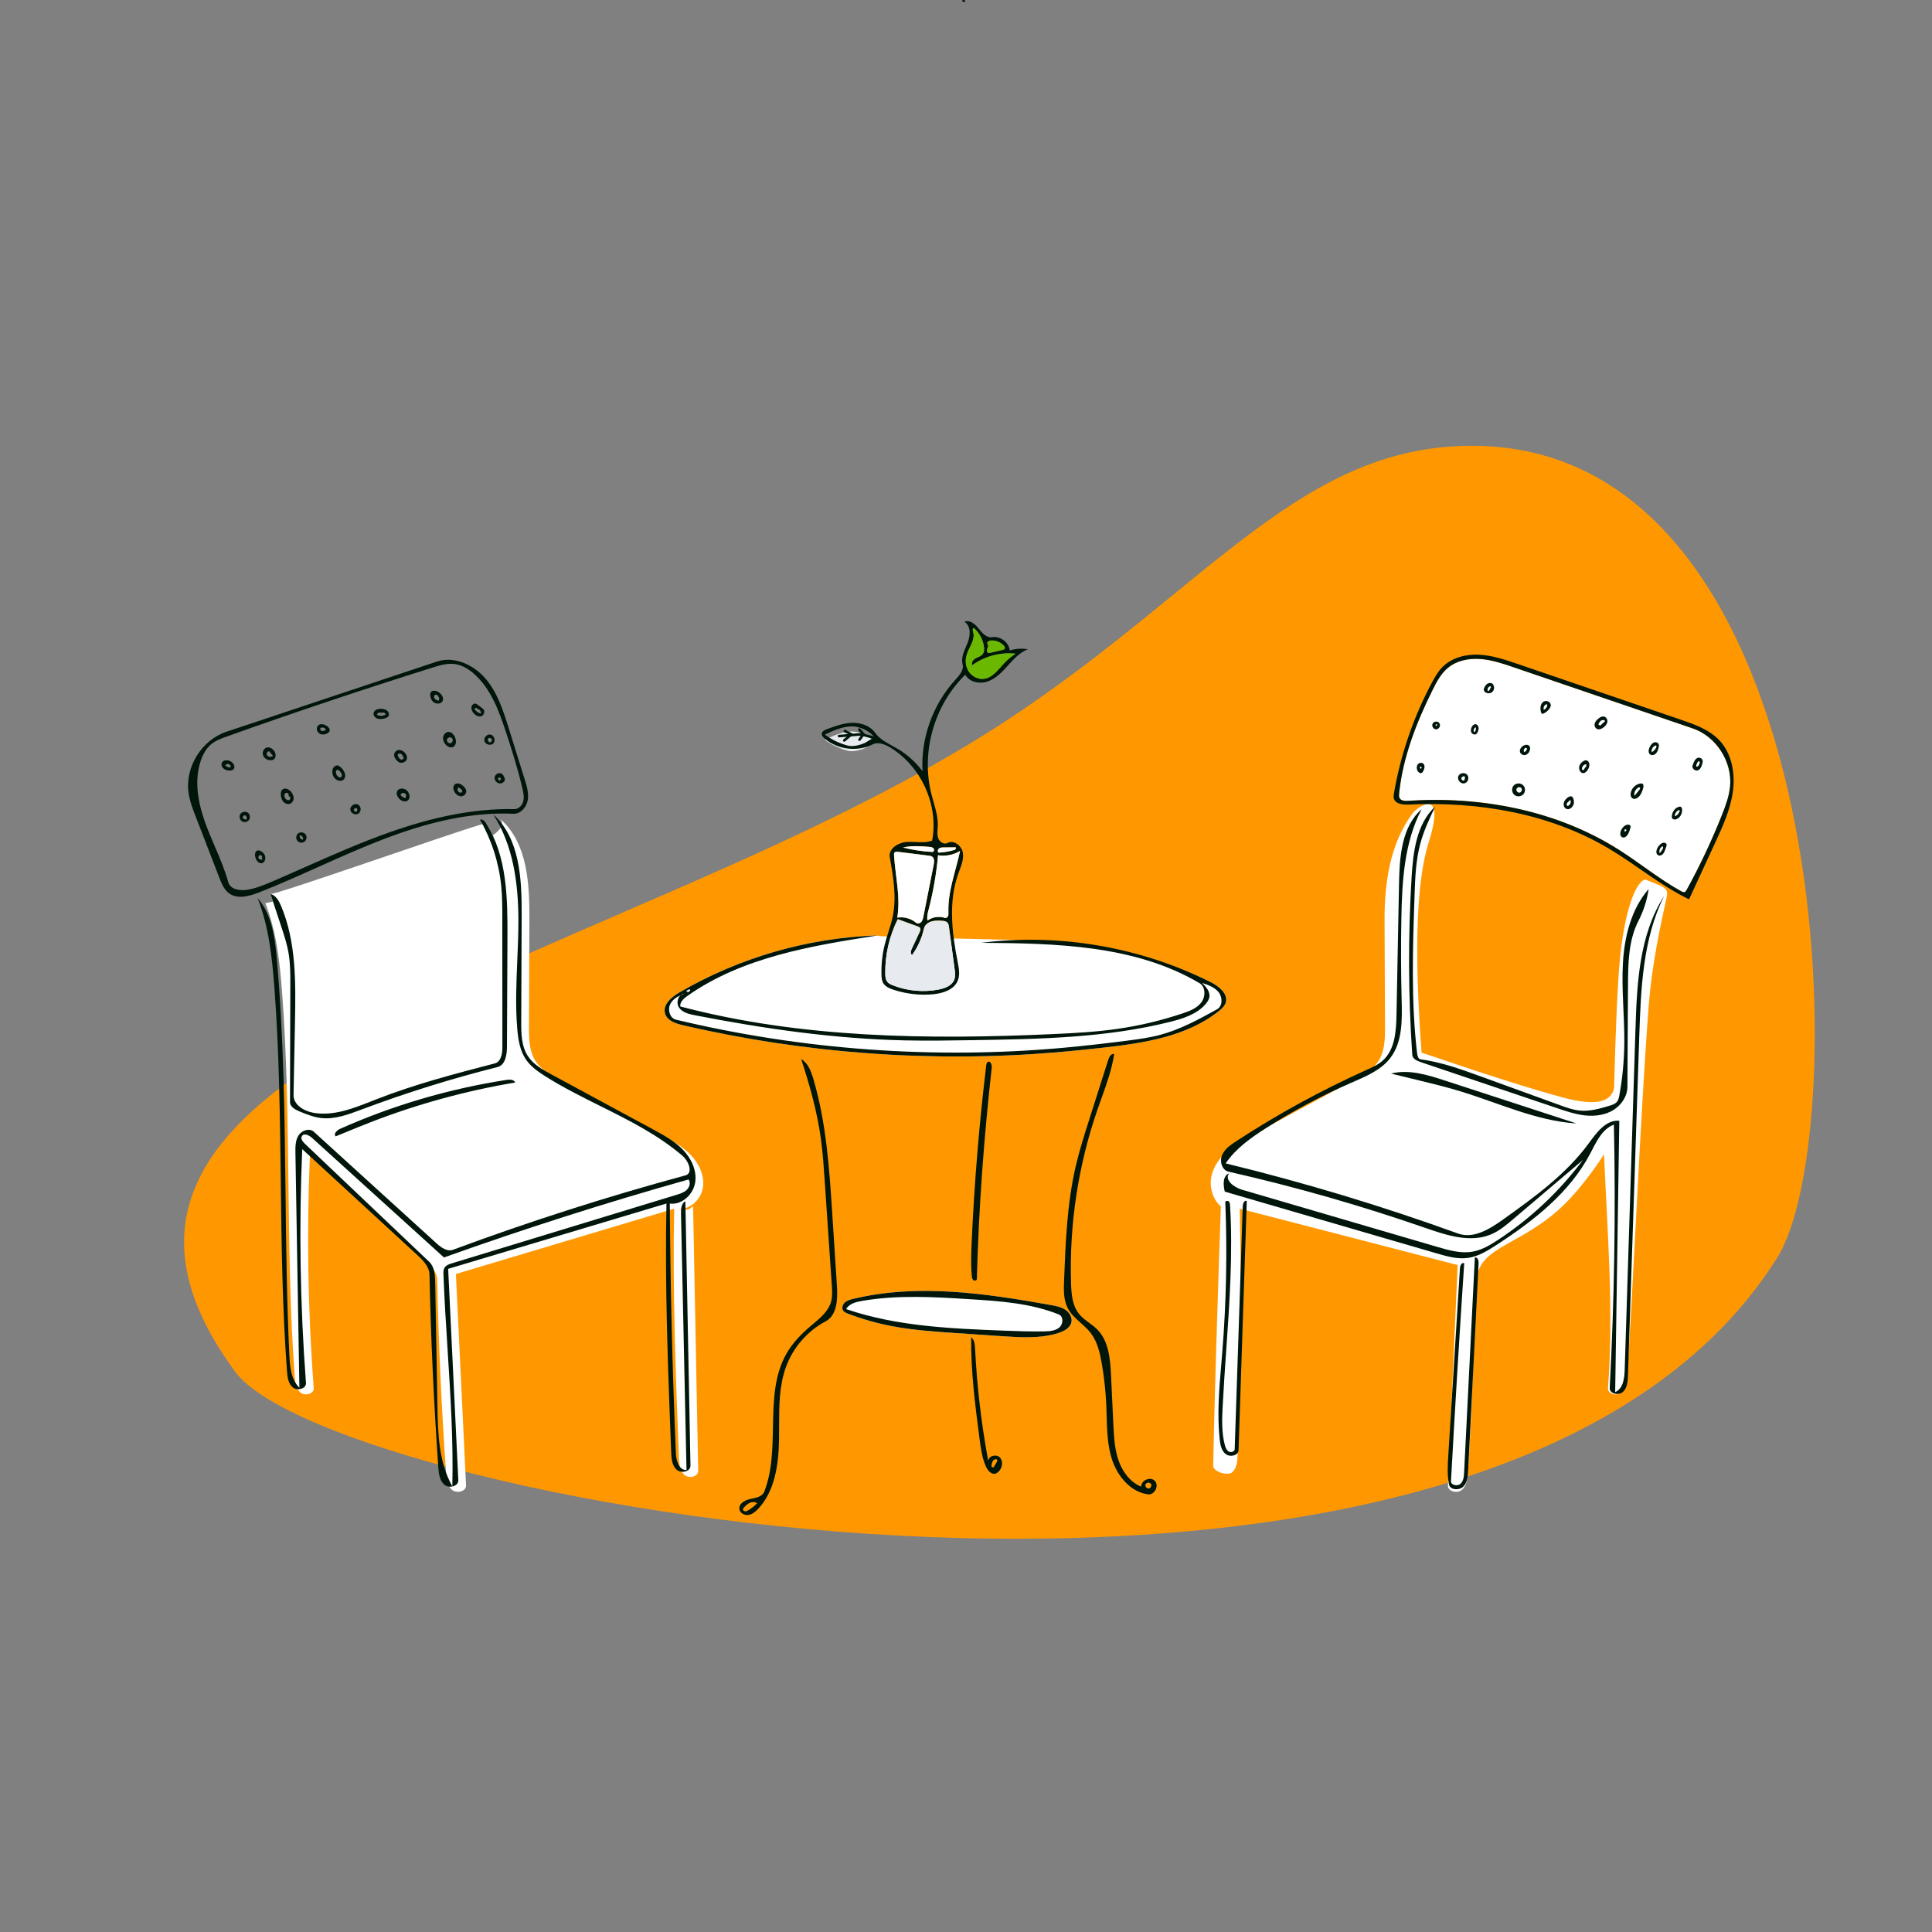 <svg width="750" height="750" viewBox="0 0 750 750" fill="none" xmlns="http://www.w3.org/2000/svg">
<rect x="0" y="0" width="750" height="750" fill="#808080" stroke="none"/>
<path fill-rule="evenodd" clip-rule="evenodd" d="M339.454 288.197C337.846 285.949 333.799 283.815 330.256 283.99C326.713 284.166 323.376 285.63 320.196 287.188C322.625 288.958 325.356 290.32 328.238 291.198C329.15 291.476 331.214 292.294 335.667 290.455" fill="#E7EAEE"/>
<path fill-rule="evenodd" clip-rule="evenodd" d="M91.356 532.571C3.05176e-05 408.62 244.724 375.284 390.092 280.128C469.306 228.276 505.536 171.553 574 173.094C713.966 176.243 719.693 440.633 689.971 488.128C577.896 667.22 129.168 583.874 91.356 532.571Z" fill="#FF9800"/>
<path fill-rule="evenodd" clip-rule="evenodd" d="M381 364.69C411.529 364.69 442.591 367.576 469.991 381.268C473.22 382.882 476.947 385.881 475.782 389.336C475.345 390.633 474.276 391.594 473.214 392.443C460.799 402.361 444.297 404.881 428.588 406.662C422.484 407.355 416.373 407.988 410.251 408.501C361.68 412.568 312.495 408.998 264.991 397.955C262.195 397.305 258.937 396.198 258.16 393.398C257.216 389.993 260.631 387.084 263.655 385.321C287.055 371.68 313.796 363.985 340.775 363.128C335.974 363.876 404.64 364.867 381 364.69Z" fill="white"/>
<path fill-rule="evenodd" clip-rule="evenodd" d="M556.156 267.777C549.855 280.462 544.588 293.904 543.136 308.013C543.074 308.621 543.025 309.27 543.307 309.811C543.878 310.905 545.385 310.96 546.61 310.879C574.982 309.01 604.306 314.593 628.377 329.838C636.604 335.049 644.162 341.329 652.694 346.014C653.071 346.221 653.499 346.431 653.911 346.31C654.326 346.189 654.576 345.775 654.785 345.395C659.97 335.968 664.563 326.211 668.528 316.201C669.933 312.653 671.272 309.019 671.621 305.214C672.497 295.637 666.196 285.864 657.154 282.777C633.979 274.865 610.805 266.954 587.63 259.042C583.394 257.596 579.101 256.138 574.64 255.815C570.179 255.492 565.456 256.426 562.016 259.306C559.368 261.522 557.696 264.676 556.156 267.777Z" fill="white"/>
<path d="M470.96 568.95C470.914 571.34 476.645 573.114 478.396 571.482C480.147 569.85 480.355 567.198 480.447 564.809C481.696 532.621 481.945 501.411 481.282 469.205L565.862 491.091L562.083 576.6C561.967 579.023 565.722 579.925 567.552 578.328C569.382 576.73 569.682 574.048 569.851 571.629C571.593 546.72 571.901 521.698 573.273 496.807C574 483.619 590.968 483.619 607.458 467.357C615.669 459.26 622.675 448.088 622.675 448.088C623.979 478.33 626.495 508.649 624.226 538.835C624.054 541.129 627.61 542.06 629.366 540.568C631.051 539.135 631.4 536.732 631.576 534.512L631.597 534.235C633.933 502.637 636.633 435.017 640 390.724C641.275 373.953 644.886 357.886 647 348.353C647.933 344.146 645.012 344.218 639.167 341.593C636.774 340.518 631.425 348.399 629 370.765L628.878 371.943C628.003 380.841 627.238 397.635 626.585 422.326C625.527 427.984 619.152 429.292 607.458 426.249L607 426.129C595.015 422.932 576.631 417.096 551.848 408.621L551.677 406.284C548.976 368.748 549.896 342.515 554.436 327.587L554.578 327.129C561.714 304.404 549.8 313.799 548.446 315.614C539.382 327.768 537.43 343.3 537.488 357.303L537.661 399.4C537.66 403.796 537.45 408.384 535.042 412.028C532.975 415.156 529.592 417.108 526.282 418.904L485.372 441.028C481.601 443.081 477.848 445.257 474.88 448.339C471.615 451.729 469.393 456.453 470.148 461.093C470.651 464.186 471.915 466.595 473.94 468.318L473.2 489.97C472.072 523.693 471.326 550.02 470.96 568.95Z" fill="white"/>
<path d="M271.04 570.95C271.086 573.34 267.355 574.114 265.604 572.482C263.853 570.85 263.645 568.198 263.553 565.809C262.304 533.621 261.055 501.41 261.718 469.205C233.471 477.659 205.225 486.112 176.978 494.565C178.291 521.91 179.604 549.255 180.917 576.6C181.033 579.023 177.278 579.925 175.448 578.327C173.618 576.73 173.318 574.048 173.149 571.629C171.407 546.72 170.266 521.77 169.727 496.807C169.66 493.697 167.198 491.231 164.907 489.122C150.046 475.444 135.185 461.766 120.325 448.088C119.021 478.33 119.505 508.649 121.774 538.834C121.946 541.129 118.39 542.06 116.634 540.568C114.879 539.076 114.573 536.53 114.403 534.235C110.748 484.8 113.227 435.065 109.538 385.632C108.652 373.75 107.368 361.719 103 350.629C110.821 348.812 202.182 330.012 194.442 318.128C204.873 327.5 205.57 343.3 205.512 357.303C205.455 371.043 205.398 384.784 205.341 398.524C205.322 403.18 205.389 408.141 207.958 412.028C210.108 415.281 213.681 417.262 217.115 419.119C230.242 426.218 243.37 433.316 256.498 440.415C260.64 442.655 264.855 444.949 268.12 448.339C271.385 451.729 273.607 456.453 272.852 461.093C272.098 465.733 267.688 469.846 263.017 469.221C267.966 470.274 267.488 469.158 269.06 468.317C269.72 502.528 270.38 536.739 271.04 570.95Z" fill="white"/>
<path d="M109.08 359.371C107.72 355.259 106.36 351.146 105 347.034C106.894 347.506 174.367 323.672 186.777 320.069C187.99 319.716 188.677 319.557 188.725 319.633C196.871 332.516 197.06 348.696 196.992 363.935C196.929 378.087 196.866 392.239 196.803 406.391C196.79 409.509 196.161 413.464 193.136 414.225C175.235 418.729 157.589 424.241 140.308 430.726C135.211 432.639 129.883 434.671 124.482 433.996C121.642 433.64 118.955 432.549 116.306 431.468C114.587 430.767 112.576 429.655 112.581 427.8C112.621 412.634 112.661 397.468 112.701 382.302C112.712 378.282 112.721 374.239 112.066 370.273C111.452 366.551 110.264 362.953 109.08 359.371Z" fill="white"/>
<path fill-rule="evenodd" clip-rule="evenodd" d="M374.597 0.675C374.127 0.806 373.383 0.717 373.458 0.235C373.739 0.09 374.053 -0.058 374.359 0.023C374.664 0.104 374.863 0.546 374.617 0.745L374.597 0.675Z" fill="#00160A"/>
<path fill-rule="evenodd" clip-rule="evenodd" d="M76.006 317.083L85.141 340.735C86.02 343.011 86.999 345.418 88.991 346.836C92.319 349.204 96.919 347.874 100.724 346.376C108.463 343.329 116.055 339.925 123.646 336.522C131.893 332.825 140.14 329.127 148.577 325.887C164.779 319.664 181.968 315.111 199.315 315.895C202.085 316.02 204.362 313.408 204.853 310.692C205.344 307.975 204.513 305.213 203.69 302.577L197.487 282.701C195.374 275.929 193.154 268.96 188.569 263.534C183.984 258.108 176.378 254.565 169.625 256.817L87.894 284.064C78.273 287.272 71.74 297.847 73.205 307.843C73.673 311.034 74.843 314.074 76.006 317.083ZM183.878 261.466C190.547 267.253 193.709 275.978 196.465 284.348C198.826 291.518 201.085 298.731 202.802 306.081C203.182 307.703 203.534 309.402 203.132 311.019C202.73 312.635 201.34 314.134 199.668 314.099C183.217 313.753 166.917 317.574 151.405 323.037C140.045 327.038 129.03 331.916 118.015 336.795L118.014 336.795L118.013 336.796L118.013 336.796L118.012 336.796L118.011 336.797L118.01 336.797L118.009 336.797L118.009 336.798L118.008 336.798L118.007 336.798L118.006 336.799L118.005 336.799L118.005 336.799L118.004 336.8L118.003 336.8L118.002 336.8L118.001 336.801L118.001 336.801L118 336.801L117.999 336.802C113.979 338.582 109.959 340.363 105.922 342.101C102.666 343.502 99.358 344.888 95.854 345.436C93.026 345.878 89.374 345.226 88.618 342.477C87.301 337.687 85.341 333.116 83.379 328.542L83.379 328.542C82.088 325.532 80.796 322.521 79.687 319.445C76.893 311.694 75.287 303.071 77.948 295.274C78.772 292.858 80.039 290.52 82.014 288.893C83.764 287.452 85.948 286.659 88.087 285.896C114.48 276.481 141.057 267.576 167.798 259.188C170.72 258.271 173.773 257.349 176.801 257.822C179.46 258.238 181.849 259.706 183.878 261.466ZM105 347.034L109.08 359.372C110.264 362.953 111.452 366.552 112.066 370.273C112.721 374.24 112.712 378.282 112.701 382.303L112.581 427.8C112.576 429.656 114.587 430.767 116.306 431.468C118.955 432.549 121.642 433.64 124.482 433.996C129.819 434.664 135.084 432.687 140.125 430.795L140.125 430.795L140.308 430.727C157.589 424.241 175.235 418.729 193.136 414.225C196.161 413.464 196.79 409.509 196.803 406.392L196.992 363.935C197.06 348.696 196.871 332.516 188.725 319.634C188.185 318.78 187.271 317.831 186.337 318.217C190.86 326.1 193.688 334.948 194.577 343.992C194.986 348.152 194.989 352.34 194.992 356.521L195.025 406.464C195.027 408.981 194.539 412.175 192.101 412.809C176.623 416.836 161.102 420.877 146.209 426.705C145.622 426.934 145.033 427.167 144.442 427.401C137.033 430.328 129.302 433.383 121.535 431.952C117.878 431.278 113.88 428.797 113.952 425.082L114.511 396.581C114.808 381.386 115.011 365.669 109.108 351.663C108.276 349.689 107.079 347.553 105 347.034ZM200 420.232C180.657 423.473 161.668 428.703 143.451 435.806C140.465 436.97 137.501 438.184 134.537 439.398L130.313 441.128C129.354 440.186 130.791 438.762 132.031 438.209C152.542 429.068 174.339 422.66 196.623 419.219C197.891 419.023 199.568 419.056 200 420.232ZM172.059 286C171.842 287.039 172.243 288.139 172.912 288.951C173.641 289.835 174.883 290.446 175.904 289.952C177.329 289.263 177.226 287.066 176.383 285.7C175.898 284.912 175.16 284.189 174.254 284.132C173.22 284.067 172.277 284.961 172.059 286ZM175.1 288.46C174.363 288.79 173.405 288.066 173.494 287.246C173.584 286.427 174.675 285.938 175.322 286.427C175.969 286.917 175.836 288.13 175.1 288.46ZM129.913 302.095C128.828 300.855 128.599 298.589 129.836 297.532C130.075 297.328 130.359 297.178 130.661 297.139C131.346 297.05 131.979 297.528 132.491 298.033C133.627 299.152 134.56 301.097 133.603 302.401C132.729 303.592 130.878 303.199 129.913 302.095ZM131.891 299.36C131.631 299.09 131.317 298.8 130.961 298.855C130.28 298.961 130.295 300.069 130.626 300.728C130.999 301.47 131.911 302.158 132.478 301.58C133.06 300.988 132.469 299.958 131.891 299.36ZM109.644 306.485C109.027 306.997 108.951 307.877 109.022 308.652C109.105 309.559 109.345 310.487 109.95 311.192C110.555 311.898 111.592 312.324 112.501 312.039C113.377 311.763 113.94 310.885 113.995 310.01C114.049 309.135 113.672 308.279 113.147 307.559C112.356 306.475 110.69 305.617 109.644 306.485ZM110.835 307.876C111.371 307.514 112.329 308.119 111.987 308.653L112.264 309.205C112.956 309.286 112.825 310.45 112.146 310.601C111.468 310.752 110.822 310.197 110.549 309.588C110.291 309.012 110.298 308.238 110.835 307.876ZM148.567 275.192C149.268 275.318 149.98 275.557 150.476 276.066C150.972 276.576 151.184 277.411 150.81 278.015C150.486 278.536 149.844 278.753 149.247 278.898C148.372 279.11 147.44 279.249 146.581 278.98C145.721 278.711 144.967 277.929 145.001 277.032C145.058 275.516 147.069 274.921 148.567 275.192ZM147.991 276.722C147.373 276.377 146.475 276.767 146.308 277.453C147.345 278.076 148.747 278.034 149.745 277.35C149.535 276.709 148.671 276.384 148.089 276.728L147.991 276.722ZM268.04 568.95L266.06 466.317C264.488 467.158 264.325 469.303 264.363 471.082L266.501 570.644C263.615 570.842 262.496 567.002 262.375 564.119C261.014 531.837 260.228 499.531 260.017 467.221C264.688 467.846 269.098 463.733 269.852 459.093C270.607 454.453 268.385 449.729 265.12 446.339C261.855 442.949 257.64 440.655 253.498 438.415L214.115 417.119C210.681 415.262 207.108 413.281 204.958 410.028C202.389 406.141 202.322 401.18 202.341 396.524L202.512 355.303C202.57 341.3 201.873 325.5 191.442 316.128C199.182 328.012 201.186 342.725 201.241 356.896C201.262 362.238 201.035 367.582 200.807 372.925L200.807 372.927L200.807 372.928C200.432 381.759 200.056 390.586 200.801 399.383C201.154 403.549 201.82 407.862 204.184 411.314C206.087 414.093 208.93 416.075 211.782 417.871C218.548 422.133 225.747 425.723 232.935 429.309C244.208 434.931 255.455 440.541 264.966 448.704C267.368 450.766 269.156 455.452 266.097 456.28C235.597 464.537 205.474 474.178 175.851 485.162C173.559 486.012 171.196 484.246 169.389 482.602L121.829 439.346C120.114 437.785 117.131 438.812 115.888 440.768C114.645 442.725 114.644 445.191 114.683 447.507L116.222 538.707C113.004 535.608 112.555 530.701 112.339 526.244C111.322 505.274 111.084 484.268 110.847 463.266C110.503 432.904 110.16 402.549 107.463 372.318C106.714 363.929 105.544 354.981 100 348.629C104.368 359.719 105.652 371.75 106.538 383.632C108.387 408.415 108.686 433.274 108.986 458.134V458.134C109.283 482.859 109.58 507.585 111.403 532.235C111.573 534.53 111.879 537.076 113.634 538.568C115.39 540.06 118.946 539.129 118.774 536.834C116.505 506.649 116.021 476.33 117.325 446.088L161.907 487.122C164.198 489.231 166.66 491.697 166.727 494.807C167.266 519.77 168.407 544.72 170.149 569.629C170.318 572.048 170.618 574.73 172.448 576.327C174.278 577.925 178.033 577.023 177.917 574.6L173.978 492.565L258.718 467.205C258.055 499.41 259.304 531.621 260.553 563.809C260.645 566.198 260.853 568.85 262.604 570.482C264.355 572.114 268.086 571.34 268.04 568.95ZM166.614 489.821L118.334 443.984C117.51 443.202 116.618 442.039 117.189 441.057C117.95 439.744 119.961 440.666 121.086 441.685L172.348 488.143C203.637 476.964 235.313 466.863 267.3 457.864C268.174 459.062 267.686 460.848 266.622 461.882C265.559 462.916 264.081 463.382 262.66 463.815L175.448 490.409C174.35 490.744 173.155 491.152 172.563 492.133C172.098 492.905 172.116 493.863 172.149 494.763C172.514 504.483 173.133 514.196 173.752 523.908C174.879 541.594 176.006 559.275 175.596 576.982C170.333 567.752 170.007 556.627 169.815 546.01L168.941 497.875C168.889 495.002 168.7 491.802 166.614 489.821ZM106.231 294.829C105.884 295.049 105.465 295.126 105.056 295.128C103.821 295.136 102.553 294.399 102.13 293.219C101.707 292.039 102.35 290.514 103.544 290.195C104.462 289.949 105.444 290.415 106.113 291.1C107.105 292.115 107.426 294.074 106.231 294.829ZM104.532 291.665C103.752 291.474 103.247 292.733 103.781 293.343C104.316 293.952 105.301 293.891 106.007 293.502L104.555 291.694L104.532 291.665ZM187.529 275.179L185.641 273.73C185.265 273.442 184.86 273.142 184.401 273.129C183.629 273.106 183.011 273.964 183 274.805C182.989 275.647 183.442 276.421 183.995 277.007C184.772 277.831 185.923 278.402 186.94 277.992C187.956 277.582 188.415 275.859 187.529 275.179ZM184.19 275.211C184.384 274.741 185.102 274.702 185.338 275.147L185.439 275.239C186.204 275.324 186.813 276.198 186.684 277.024C185.677 276.811 184.758 276.142 184.19 275.211ZM154.387 309.278C154.087 308.706 153.889 308.027 154.068 307.402C154.434 306.118 156.152 305.835 157.303 306.417C158.78 307.163 159.633 309.464 158.427 310.627C157.227 311.783 155.172 310.775 154.387 309.278ZM156.153 309.319L157.283 309.842C157.817 309.373 157.753 308.354 157.165 307.962C156.577 307.57 155.67 307.94 155.49 308.646L156.152 309.318L156.153 309.319ZM157.837 294.921C158.302 293.86 157.72 292.624 156.764 291.85C156.204 291.397 155.458 291.049 154.702 291.144C153.6 291.284 152.9 292.359 153.012 293.32C153.123 294.281 153.843 295.11 154.658 295.768C155.615 296.542 157.372 295.982 157.837 294.921ZM155.637 292.629C156.055 292.838 156.283 293.241 156.46 293.63L156.406 293.799C157.043 293.986 156.512 294.956 155.846 294.872C155.18 294.788 154.797 294.183 154.543 293.642C154.434 293.411 154.329 293.154 154.42 292.917C154.572 292.521 155.22 292.42 155.637 292.629ZM176.508 307.544C175.981 306.702 175.757 305.504 176.365 304.725C177.306 303.518 179.207 304.332 180.201 305.49C180.586 305.939 180.941 306.463 180.994 307.065C181.088 308.145 180.084 309.099 179.055 309.128C178.026 309.156 177.075 308.449 176.508 307.544ZM178.972 306.34L177.986 305.629C177.583 306.016 177.505 306.724 177.813 307.198C178.122 307.672 178.777 307.851 179.265 307.594C179.604 307.24 179.414 306.519 178.951 306.399L178.972 306.34ZM167.27 268.673C167.002 269.038 166.977 269.506 167.013 269.944C167.101 270.99 167.541 272.071 168.474 272.692C169.407 273.314 170.89 273.298 171.602 272.47C172.517 271.406 171.715 269.811 170.599 268.918C169.651 268.158 167.973 267.719 167.27 268.673ZM168.842 269.792C169.308 269.467 170.172 269.891 169.983 270.396L170.29 270.477C170.547 270.961 170.539 271.554 170.268 272.031C169.71 271.863 169.133 271.651 168.773 271.229C168.414 270.808 168.376 270.117 168.842 269.792ZM86.242 295.907C86.921 294.853 88.607 294.974 89.686 295.648C90.726 296.297 91.489 297.788 90.626 298.647C90.188 299.083 89.494 299.165 88.867 299.116C88.022 299.05 87.159 298.773 86.582 298.172C86.005 297.571 85.793 296.603 86.242 295.907ZM88.518 296.487L87.446 297.002C87.864 297.688 88.789 298.04 89.577 297.812C89.688 297.239 89.182 296.63 88.58 296.611L88.518 296.487ZM123.914 284.689C124.837 285.333 126.116 285.22 127.094 284.669C127.464 284.461 127.823 284.169 127.95 283.756C128.19 282.978 127.522 282.225 126.852 281.79C125.802 281.107 124.271 280.766 123.423 281.701C122.662 282.54 122.99 284.045 123.914 284.689ZM124.304 283.065C124.253 282.601 124.895 282.195 125.197 282.543L125.255 282.432C125.795 282.423 126.325 282.761 126.556 283.262C126.172 283.511 125.767 283.768 125.314 283.795C124.861 283.821 124.356 283.529 124.304 283.065ZM115.841 323.463C116.77 322.809 118.238 323.153 118.781 324.152C119.323 325.151 118.813 326.571 117.759 326.995C116.848 327.361 115.696 326.946 115.227 326.084C114.759 325.221 115.038 324.028 115.841 323.463ZM117.626 325.832C117.846 325.083 117.135 324.225 116.358 324.302C116.15 325.068 116.795 325.942 117.588 325.968L117.626 325.832ZM99.517 330.384C99.07 330.762 98.97 331.472 99.007 332.099C99.108 333.83 100.596 335.694 101.997 334.967C102.803 334.549 103.166 333.385 102.928 332.424C102.691 331.463 101.964 330.726 101.144 330.345C100.619 330.1 99.971 330 99.517 330.384ZM101.226 331.96C101.704 332.097 101.925 332.861 101.61 333.288L101.941 333.72C101.296 333.831 100.45 333.639 100.324 332.919C100.229 332.375 100.748 331.823 101.226 331.96ZM96.522 318.456C96.321 318.68 96.068 318.859 95.789 318.975C95.292 319.181 94.712 319.18 94.216 318.972C93.166 318.532 92.676 317.116 93.231 316.129C93.786 315.142 95.258 314.813 96.185 315.469C97.113 316.125 97.281 317.613 96.522 318.456ZM95.478 318.215C96.13 317.733 95.69 316.469 94.878 316.489C94.516 316.707 94.242 317.066 94.129 317.472C94.502 317.817 94.966 318.063 95.463 318.178L95.478 318.215ZM195.959 302.33C195.701 301.434 195.274 300.387 194.237 300.164C193.123 299.925 192.065 300.92 192.003 301.908C191.941 302.905 192.737 303.951 193.879 304.111C195.02 304.271 196.239 303.298 195.959 302.33ZM194.334 302.027C194.667 302.41 194.208 303.064 193.66 302.988L193.724 302.799C193.367 302.72 193.183 302.3 193.391 302.037C193.598 301.774 194.119 301.769 194.334 302.027ZM188.036 287.591C187.77 286.311 189.028 284.965 190.32 285.145C191.796 285.35 192.551 287.483 191.533 288.573C190.516 289.662 188.339 289.051 188.036 287.591ZM189.823 288.175C190.388 288.307 191.017 287.785 190.957 287.207C190.898 286.629 190.127 286.253 189.654 286.589C189.18 286.925 189.317 287.815 189.878 287.964L189.823 288.175ZM139.919 313.547C139.789 313.094 139.506 312.692 139.131 312.425C137.878 311.533 135.851 312.791 136.009 314.363C136.166 315.936 138.398 316.731 139.448 315.589C139.935 315.059 140.122 314.249 139.919 313.547ZM137.405 314.58C137.278 314.1 137.777 313.574 138.24 313.7C138.703 313.826 138.891 314.538 138.554 314.893C138.218 315.248 137.532 315.061 137.405 314.58Z" fill="#00160A"/>
<path fill-rule="evenodd" clip-rule="evenodd" d="M579.322 265.387C579.535 265.546 579.675 265.765 579.78 265.99C580.255 267.005 579.964 268.335 578.878 268.909C577.793 269.483 576.044 268.87 576.001 267.776C575.987 267.426 576.131 267.087 576.294 266.767C576.561 266.241 576.906 265.718 577.459 265.395C578.011 265.073 578.818 265.011 579.322 265.387ZM578.599 267.026C578.932 266.934 578.827 266.403 578.477 266.41C577.579 266.645 577.16 267.721 577.713 268.372C578.157 268.013 578.469 267.536 578.596 267.024L578.599 267.026ZM620.066 283.028C620.891 283.33 621.816 282.903 622.498 282.376C623.246 281.798 623.898 281.026 623.991 280.124C624.084 279.222 623.432 278.221 622.466 278.135C621.788 278.074 621.158 278.448 620.632 278.852C619.928 279.392 619.272 280.058 619.059 280.886C618.846 281.713 619.216 282.718 620.066 283.028ZM623.122 279.905L621.253 281.643L621.216 281.705L620.491 281.224C620.722 280.686 620.974 280.121 621.471 279.774C621.968 279.427 622.789 279.417 623.122 279.905ZM640.437 292.748C639.704 292.018 640.007 290.72 640.516 289.803C640.885 289.14 641.371 288.498 642.055 288.232C642.738 287.965 643.643 288.22 643.913 288.933C644.081 289.378 643.976 289.88 643.853 290.341C643.629 291.181 643.325 292.045 642.699 292.617C642.073 293.188 641.038 293.348 640.437 292.748ZM642.927 290.204C643 290.055 643.064 289.89 643.037 289.725C643.01 289.554 642.875 289.408 642.714 289.374C641.685 289.679 640.982 290.893 641.195 291.997C641.935 291.617 642.553 290.977 642.927 290.204ZM633.613 309.84C634.705 310.684 636.256 309.525 636.923 308.33C637.372 307.524 637.71 306.659 637.923 305.765C638.054 305.213 638.068 304.5 637.56 304.228C637.314 304.097 637.014 304.117 636.738 304.166C634.891 304.493 633.339 306.041 633.042 307.852C632.925 308.565 633.033 309.392 633.613 309.84ZM636.656 305.89C636.746 306.165 636.55 306.444 636.365 306.67L634.495 308.954C634.173 307.607 634.993 306.091 636.312 305.591C636.47 305.621 636.607 305.74 636.656 305.89ZM474.391 448.451C473.383 450.854 474.36 454.254 476.908 454.832C502.779 460.698 528.323 468.002 553.381 476.699C561.683 479.58 570.927 482.601 578.993 479.115C582.127 477.761 584.778 475.521 587.379 473.313L614.503 450.291C605.41 462.473 594.161 473.05 581.432 481.386C578.387 483.381 575.162 485.285 571.572 485.906C567.104 486.679 562.564 485.392 558.213 484.118L482.05 461.817C479.006 460.926 475.196 458.006 477.138 455.506C474.624 456.432 474.808 460.001 475.465 462.592L557.86 486.598C561.764 487.735 565.813 488.885 569.841 488.324C573.842 487.768 577.404 485.581 580.79 483.383C595.2 474.03 609.314 463.05 617.295 447.865C617.528 447.422 617.76 446.971 617.994 446.516C620.083 442.459 622.306 438.14 626.512 436.587C627.237 470.658 626.695 504.756 624.888 538.787C624.767 541.069 628.347 541.882 630.029 540.328C631.71 538.775 631.898 536.233 631.974 533.949L636.363 402.156C636.98 383.631 637.755 364.453 646 347.84C636.304 362.957 635.444 381.88 634.877 399.815L630.699 531.902C630.596 535.176 630.039 539.146 627.007 540.407L628.61 435.079C623.488 434.617 619.828 439.623 616.79 443.777L616.733 443.855C607.915 455.911 595.532 464.812 583.366 473.501C578.239 477.163 571.969 481.008 566.041 478.862C536.483 468.164 506.342 459.065 475.797 451.619C479.71 445.856 485.553 441.708 491.43 437.953C501.969 431.219 513.047 425.323 524.523 420.339C524.791 420.223 525.059 420.107 525.327 419.991C530.646 417.689 536.184 415.292 539.699 410.728C544.427 404.588 544.317 396.15 544.119 388.411C543.846 377.78 543.809 367.143 544.008 356.51C544.278 342.008 545.126 326.973 551.883 314.128C544.067 320.997 543.3 332.669 543.1 343.056L542.118 393.978C541.995 400.336 541.535 407.467 536.784 411.709C534.997 413.305 532.772 414.306 530.584 415.291L530.432 415.359C512.891 423.257 495.969 432.519 479.869 443.034C477.684 444.461 475.398 446.047 474.391 448.451ZM566.919 576.044C565.715 577.088 563.186 576.524 563.271 574.972C564.816 546.779 566.528 518.594 568.408 490.42C567.574 489.884 566.823 491.214 566.763 492.173L562.233 564.876C561.996 568.676 561.762 572.522 562.495 576.264C562.917 578.422 566.409 578.7 568.016 577.132C569.623 575.563 569.826 573.159 569.936 570.965L573.996 490.368C574.048 489.343 573.562 487.875 572.533 488.166L568.359 571.722C568.281 573.274 568.123 575 566.919 576.044ZM484 466.175L480.804 562.959C480.735 565.055 477.509 565.782 475.827 564.472C474.145 563.163 473.717 560.876 473.492 558.79C472.442 549.07 473.276 539.283 474.106 529.527L474.106 529.526C474.235 528.018 474.363 526.51 474.484 525.004C476.044 505.632 476.439 486.17 475.667 466.753C475.644 466.188 476.542 465.986 476.975 466.362C477.408 466.739 477.473 467.364 477.507 467.929C478.622 486.731 477.313 505.543 476.005 524.356C475.498 531.636 474.992 538.916 474.626 546.196C474.376 551.157 474.201 556.208 475.496 561.012C475.752 561.959 476.126 562.972 476.986 563.478C477.846 563.984 479.272 563.555 479.305 562.577L482.436 468.252C482.47 467.248 483.021 465.857 484 466.175ZM651.85 313.171C652.058 313.123 652.283 313.098 652.477 313.193C652.793 313.347 652.928 313.763 652.974 314.142C653.183 315.855 652.094 317.644 650.583 318.072C649.939 318.254 649.04 318.001 649.005 317.266C648.914 315.392 650.192 313.552 651.85 313.171ZM651.658 315.601C651.957 315.31 652.088 314.821 651.98 314.396C650.976 314.643 650.179 315.693 650.13 316.832C650.77 316.718 651.35 316.254 651.65 315.617L651.658 315.601ZM591.69 305.39C591.505 305.059 591.246 304.771 590.936 304.554C589.87 303.804 588.226 304.076 587.456 305.13C586.685 306.184 586.919 307.841 587.952 308.638C588.984 309.435 590.638 309.237 591.455 308.218C592.082 307.436 592.179 306.266 591.69 305.39ZM589.891 307.702C589.142 307.817 588.44 306.936 588.716 306.226C588.992 305.517 590.103 305.347 590.576 305.942C591.05 306.537 590.641 307.587 589.891 307.702ZM646.487 327.263C646.737 327.387 646.958 327.621 646.994 327.912C647.02 328.119 646.952 328.324 646.885 328.52L646.524 329.573C646.281 330.285 646.022 331.022 645.514 331.551C645.006 332.08 644.171 332.335 643.572 331.927C642.537 331.224 643.076 329.495 643.853 328.482C644.508 327.629 645.55 326.796 646.487 327.263ZM645.181 329.967C645.558 329.613 645.704 329.004 645.53 328.5C644.498 328.808 643.881 330.181 644.303 331.231L645.213 330.009L645.181 329.967ZM610.684 309.838C610.601 309.649 610.498 309.463 610.341 309.331C609.836 308.907 609.067 309.22 608.544 309.621C607.87 310.137 607.274 310.818 607.068 311.647C606.861 312.477 607.131 313.465 607.855 313.907C609.113 314.675 610.764 313.315 610.966 311.842C611.059 311.165 610.96 310.462 610.684 309.838ZM608.583 312.893C608.094 312.694 608.024 311.883 608.471 311.601L608.462 311.603L609.594 310.493C610.026 311.378 609.513 312.595 608.583 312.893ZM569.422 303.541C569.167 303.799 568.844 303.986 568.497 304.077C567.068 304.449 565.58 302.743 566.109 301.34C566.638 299.937 568.863 299.686 569.679 300.938C570.192 301.725 570.078 302.874 569.422 303.541ZM568.266 301.392C567.797 301.305 567.303 301.722 567.298 302.208C567.293 302.694 567.779 303.12 568.249 303.043C568.753 302.594 568.827 301.729 568.407 301.197L568.266 301.392ZM659.26 298.988C660.313 298.44 660.779 297.015 660.984 295.702C661.167 294.532 659.728 293.769 658.807 294.301C657.886 294.832 657.441 296.037 657.069 297.145C656.652 298.389 658.207 299.536 659.26 298.988ZM659.489 295.407C659.899 295.527 659.998 296.291 659.637 296.544L659.638 296.533C659.605 297.186 659.004 297.719 658.449 297.586C658.473 296.725 658.872 295.89 659.489 295.407ZM614.582 300.128C613.519 300.124 612.791 298.701 613.054 297.55C613.316 296.399 614.27 295.589 615.272 295.193C615.99 294.909 616.794 295.606 616.957 296.437C617.12 297.268 616.8 298.129 616.364 298.827C615.942 299.504 615.32 300.131 614.582 300.128ZM615.754 297.63L615.874 296.73C614.898 296.545 613.921 297.678 614.123 298.761C614.324 298.918 614.585 298.977 614.825 298.917C615.015 298.419 615.317 297.975 615.695 297.636L615.754 297.63ZM591.697 293.128C592.809 293.15 593.583 292.198 593.87 291.307C594.09 290.619 594.089 289.762 593.4 289.339C592.631 288.867 591.5 289.254 590.856 289.842C590.284 290.363 589.904 291.07 590.021 291.769C590.138 292.467 590.847 293.111 591.697 293.128ZM592.16 290.33C592.598 290.196 593.028 290.77 592.688 291.035L592.658 290.989C592.491 291.393 592.162 291.751 591.736 291.993C591.302 291.471 591.509 290.662 592.16 290.33ZM632.961 321.148C632.997 320.965 633.027 320.769 632.959 320.594C632.855 320.327 632.552 320.191 632.268 320.149C631.037 319.967 629.967 321.027 629.391 322.126C628.883 323.098 628.745 324.584 629.751 325.027C630.715 325.452 631.704 324.46 632.165 323.515C632.531 322.765 632.8 321.967 632.961 321.148ZM630.648 322.763C630.461 322.44 630.647 321.967 631.003 321.855L630.966 321.885C631.23 321.86 631.422 322.201 631.317 322.444C631.212 322.688 630.911 322.8 630.648 322.763ZM600.814 275.864C600.218 276.417 599.555 276.927 598.791 277.12C598.552 277.181 598.372 276.893 598.285 276.645C597.806 275.279 597.879 273.538 598.906 272.589C599.932 271.639 601.942 272.233 601.999 273.693C602.032 274.563 601.425 275.297 600.814 275.864ZM600.562 273.421C599.645 273.353 599 274.588 599.272 275.539C600.089 275.285 600.687 274.374 600.64 273.456L600.562 273.421ZM573.996 282.602C573.954 281.894 573.465 281.172 572.8 281.13C572.26 281.096 571.776 281.503 571.465 281.975C570.979 282.712 570.806 283.761 571.279 284.507C571.751 285.254 572.974 285.378 573.403 284.602C573.741 283.99 574.038 283.311 573.996 282.602ZM572.146 284.273L572.064 283.319L572.078 283.308C572.207 282.895 572.474 282.532 572.82 282.301C573.154 283 572.824 283.967 572.146 284.273ZM552.769 296.754C553.229 297.519 552.929 298.556 552.5 299.343C552.353 299.612 552.182 299.882 551.928 300.025C551.39 300.328 550.722 299.921 550.379 299.374C549.874 298.568 549.85 297.377 550.452 296.657C551.054 295.936 552.278 295.938 552.769 296.754ZM551.098 297.957C551.097 298.235 551.402 298.455 551.634 298.343C551.866 298.23 551.924 297.834 551.736 297.647C551.542 297.501 551.227 297.705 551.25 297.963L551.098 297.957ZM557.435 283.127C558.414 283.168 559.247 282.048 558.932 281.115C558.857 280.891 558.728 280.684 558.559 280.518C557.86 279.828 556.495 280.096 556.106 280.999C555.717 281.903 556.456 283.087 557.435 283.127ZM557.662 281.08C558.101 281.089 557.812 281.909 557.382 281.823L557.387 281.84C557.218 281.578 557.365 281.172 557.662 281.08Z" fill="#00160A"/>
<path fill-rule="evenodd" clip-rule="evenodd" d="M652.587 279.421C657.922 281.244 663.477 283.203 667.378 287.298C672.266 292.428 673.672 300.153 672.72 307.2C671.768 314.246 668.755 320.817 665.778 327.265C662.413 334.553 659.049 341.841 655.684 349.128C644.593 343.755 635.053 335.642 624.445 329.355C601.3 315.638 573.653 311.066 546.829 312.33C544.573 312.436 541.64 312.115 541.084 309.91C540.919 309.253 541.028 308.562 541.143 307.895C543.733 292.828 548.773 278.192 556.003 264.746C557.074 262.753 558.21 260.763 559.77 259.129C563.37 255.356 568.869 253.922 574.059 254.152C579.25 254.382 584.252 256.078 589.173 257.759C610.311 264.98 631.449 272.2 652.587 279.421ZM556.156 267.777C549.855 280.462 544.588 293.904 543.136 308.013C543.073 308.621 543.025 309.27 543.307 309.811C543.878 310.906 545.385 310.96 546.61 310.88C574.982 309.01 604.306 314.594 628.377 329.838C636.604 335.049 644.162 341.329 652.694 346.015C653.071 346.221 653.499 346.431 653.911 346.311C654.326 346.189 654.576 345.776 654.785 345.395C659.97 335.968 664.563 326.211 668.527 316.201C669.933 312.653 671.272 309.019 671.621 305.215C672.497 295.637 666.196 285.864 657.154 282.777C633.979 274.866 610.805 266.954 587.63 259.043C583.394 257.596 579.101 256.138 574.64 255.816C570.179 255.493 565.456 256.426 562.016 259.306C559.368 261.522 557.696 264.676 556.156 267.777Z" fill="#00160A"/>
<path fill-rule="evenodd" clip-rule="evenodd" d="M367.845 327.237C366.482 328.002 364.71 326.818 364.193 325.354C363.79 324.212 363.882 322.987 363.974 321.768C364 321.422 364.026 321.077 364.041 320.734C364.18 317.494 363.279 314.346 362.38 311.204C362.1 310.225 361.82 309.247 361.572 308.267C357.447 291.976 362.639 273.69 374.731 261.919C376.28 264.864 380.412 265.64 383.557 264.492C386.702 263.343 389.078 260.791 391.311 258.314C393.544 255.837 395.882 253.262 399 252.043C396.667 251.645 394.238 251.805 391.979 252.505C391.631 249.338 388.284 246.824 385.113 247.347C382.947 247.704 381.229 245.678 379.881 243.96C378.533 242.243 376.377 240.453 374.393 241.383C376.944 242.911 376.74 246.667 375.665 249.422C375.469 249.924 375.254 250.43 375.038 250.939C374.068 253.218 373.075 255.552 373.679 257.891C374.253 260.118 372.435 262.172 370.877 263.874C362.131 273.425 357.429 286.501 358.109 299.379C355.536 295.918 352.268 292.968 348.552 290.751C347.859 290.338 347.145 289.944 346.429 289.549C343.892 288.151 341.338 286.744 339.685 284.425C337.736 281.69 334.128 280.507 330.75 280.608C327.372 280.71 324.136 281.902 320.972 283.079C320.094 283.405 319.07 283.915 319.003 284.842C318.954 285.533 319.484 286.12 320.005 286.582C324.996 290.998 332.781 291.994 338.741 288.979C340.91 287.881 343.536 288.937 345.612 290.198C357.67 297.524 364.426 312.543 361.864 326.325C359.853 327.077 357.69 326.977 355.517 326.876C354.321 326.821 353.122 326.766 351.943 326.852C348.62 327.095 344.816 329.504 345.399 332.754C346.749 340.289 348.099 348.033 346.605 355.541C346.172 357.719 345.505 359.84 344.838 361.961C344.357 363.489 343.877 365.018 343.483 366.569C342.496 370.457 342.061 374.483 342.194 378.491C342.23 379.565 342.319 380.682 342.858 381.615C343.654 382.991 345.25 383.683 346.768 384.188C351.666 385.815 356.903 386.433 362.05 385.989C365.941 385.653 370.326 384.276 371.803 380.694C372.736 378.432 372.244 375.871 371.773 373.473C369.532 362.076 368.107 350.007 372.036 339.068C372.171 338.691 372.313 338.312 372.456 337.932C373.295 335.695 374.153 333.41 373.788 331.081C373.361 328.358 370.265 325.878 367.845 327.237ZM357.035 361.747L353.891 368.426C353.522 369.21 353.298 370.4 354.11 370.716C356.3 367.662 357.857 364.164 358.656 360.502C358.95 359.154 360.17 358.153 361.494 357.729C362.818 357.305 364.245 357.36 365.633 357.449C366.412 357.499 367.272 357.596 367.795 358.17C368.211 358.626 368.31 359.274 368.392 359.883L370.572 376.136C370.763 377.564 370.946 379.069 370.399 380.404C369.474 382.66 366.829 383.658 364.417 384.127C358.49 385.28 352.231 384.708 346.617 382.501C345.825 382.189 345.014 381.823 344.478 381.166C343.763 380.29 343.676 379.08 343.662 377.954C343.567 370.664 345.24 363.357 348.501 356.822L356.109 359.581C356.573 359.749 357.087 359.965 357.265 360.421C357.432 360.852 357.232 361.328 357.035 361.747ZM357.652 357.876C357.15 358.448 356.194 358.705 355.612 358.212C353.631 356.534 350.882 355.785 348.313 356.223C349.234 350.784 348.551 345.287 347.867 339.781C347.541 337.155 347.215 334.527 347.062 331.903C347.044 331.596 347.035 331.264 347.213 331.013C347.504 330.601 348.115 330.62 348.618 330.683L360.606 332.173C361.017 332.224 361.441 332.28 361.793 332.495C362.785 333.103 362.683 334.541 362.458 335.675L358.467 355.779C358.319 356.523 358.154 357.304 357.652 357.876ZM360.478 353.133C362.285 346.206 363.515 339.133 364.152 332.006C367.089 332.489 370.196 331.87 372.716 330.301C372.213 332.656 371.584 334.998 370.955 337.339C369.461 342.905 367.967 348.465 368.171 354.184L368.173 354.237C368.19 354.721 368.209 355.223 368.009 355.664C367.802 356.12 367.274 356.479 366.796 356.318C364.563 355.567 361.97 355.966 360.072 357.352C359.735 355.979 360.109 354.545 360.466 353.176L360.478 353.133ZM376.133 260.77C374.865 258.911 374.603 256.469 375.235 254.315C375.53 253.308 376.009 252.321 376.484 251.34C377.437 249.375 378.377 247.435 377.807 245.411C377.643 244.827 377.449 244.019 378.005 243.768C380.213 245.671 381.664 248.412 381.99 251.292C382.085 252.134 382.071 253.043 381.604 253.752C381.146 254.447 380.366 254.801 379.588 255.155C379.315 255.279 379.042 255.403 378.783 255.542C377.788 256.075 376.872 257.26 377.427 258.237C382.215 254.746 388.35 253.118 394.259 253.77C392.676 254.767 391.22 255.963 389.938 257.32C389.492 257.79 389.054 258.289 388.613 258.79C386.707 260.955 384.749 263.18 381.959 263.524C379.712 263.801 377.401 262.628 376.133 260.77ZM330.256 281.99C333.799 281.815 337.846 283.949 339.454 286.197L335.667 288.455C331.436 290.202 329.362 289.55 328.383 289.243C328.332 289.227 328.284 289.212 328.239 289.198C325.356 288.32 322.625 286.958 320.196 285.188C323.376 283.631 326.713 282.166 330.256 281.99ZM389.965 251.907C389.786 252.148 389.466 252.232 389.172 252.3L384.316 253.422C384.082 253.476 383.833 253.529 383.606 253.451C383.007 253.244 383.052 252.386 383.286 251.802C383.521 251.218 383.809 250.49 383.382 250.025C382.864 249.462 383.828 248.711 384.595 248.653C386.409 248.516 388.269 249.2 389.555 250.475C389.941 250.859 390.287 251.469 389.965 251.907ZM362.38 329.338C362.791 329.808 362.553 330.768 361.926 330.734C358.081 330.529 354.256 329.946 350.526 328.997C353.825 328.226 357.27 328.481 360.649 328.74C361.275 328.788 361.969 328.868 362.38 329.338ZM371.019 328.924C371.189 329.308 370.953 329.814 370.547 329.935C368.548 330.53 366.476 330.888 364.391 330.998C363.855 330.648 364.013 329.758 364.525 329.376C365.037 328.993 365.727 328.971 366.369 328.966L371.019 328.924ZM380.898 365.995C409.95 366.211 440.51 366.826 465.621 381.641C468.031 383.063 468.062 386.848 466.38 389.103C464.698 391.358 461.926 392.437 459.28 393.329C450.932 396.145 442.331 398.19 433.619 399.431C425.382 400.604 417.062 401.058 408.752 401.433C360.263 403.621 311.06 403.08 264.083 390.705C263.89 388.983 265.422 387.614 266.826 386.625C288.24 371.549 315.007 367.143 340.775 363.128C313.796 363.985 287.055 371.68 263.655 385.321C260.631 387.084 257.216 389.993 258.16 393.398C258.937 396.198 262.195 397.305 264.991 397.955C312.495 408.998 361.68 412.568 410.251 408.501C416.373 407.988 422.484 407.355 428.588 406.662C444.297 404.881 460.799 402.361 473.214 392.443C474.276 391.594 475.345 390.633 475.782 389.336C476.947 385.881 473.22 382.882 469.991 381.268C442.591 367.576 411.214 362.196 380.898 365.995ZM473.088 385.203C474.64 387.171 474.642 390.593 472.462 391.8C465.35 395.739 458.127 399.667 450.288 401.752C446.139 402.856 441.873 403.427 437.618 403.972C429.354 405.03 421.078 406 412.781 406.747C362.513 411.276 311.534 407.577 262.414 395.837C260.123 395.289 259.135 392.206 260.089 390.024C260.839 388.31 262.401 387.139 264.141 386.421C262.933 387.431 262.609 389.762 263.628 391.19C264.98 393.087 267.464 393.674 269.73 394.115C296.569 399.34 323.731 403.248 351.053 403.87C359.812 404.07 368.573 403.931 377.333 403.793C403.168 403.384 429.267 402.943 454.35 396.655C459.422 395.384 464.739 393.685 468.122 389.648C468.765 388.88 469.34 388.001 469.486 387.004C469.793 384.903 468.171 383.069 466.674 381.583C469.036 382.362 471.537 383.236 473.088 385.203ZM265.594 385.932C265.025 385.901 264.536 386.09 264.141 386.421C264.616 386.225 265.105 386.062 265.594 385.932ZM267.168 385.108C266.774 385.199 266.306 384.727 266.55 384.4L266.751 384.612C266.931 384.129 267.627 383.946 268.016 384.28C267.81 384.633 267.562 385.018 267.168 385.108ZM431.611 566.34C433.716 572.995 438.868 579.239 445.704 580.109C448.176 580.424 450.034 576.791 448.357 574.922C446.68 573.053 442.94 574.588 443.017 577.115C438.72 575.407 435.709 571.284 434.19 566.863C432.67 562.442 432.433 557.69 432.21 553.014L431.307 534.032C431.003 527.659 430.439 520.657 425.997 516.139C425.031 515.158 423.918 514.338 422.806 513.52C421.382 512.472 419.962 511.427 418.861 510.047C416.283 506.817 415.908 502.369 415.778 498.216C415.066 475.353 418.558 452.363 426.024 430.778C426.513 429.365 427.019 427.954 427.526 426.543L427.526 426.542L427.526 426.542L427.526 426.542L427.526 426.542C429.571 420.847 431.62 415.143 432.534 409.168C431.384 408.872 430.583 410.283 430.218 411.429L422.857 434.549C420.936 440.582 419.013 446.622 417.584 452.793C414.225 467.296 413.641 482.29 413.07 497.176C412.932 500.772 412.833 504.553 414.459 507.75C415.635 510.063 417.57 511.793 419.514 513.531L419.514 513.532C420.924 514.793 422.339 516.058 423.474 517.555C425.981 520.859 426.966 525.073 427.684 529.179C428.63 534.591 429.225 540.068 429.461 545.56C429.519 546.894 429.556 548.235 429.593 549.577C429.751 555.255 429.909 560.957 431.611 566.34ZM444.648 576.358C444.856 575.559 446.065 575.274 446.58 575.914L446.719 575.797C447.228 576.442 446.882 577.578 446.095 577.792C445.308 578.007 444.44 577.158 444.648 576.358ZM287.031 585.872C286.695 583.727 289.188 582.323 291.281 581.9L291.535 581.849C293.575 581.439 295.947 580.963 296.702 579.025C299.74 571.229 299.901 562.618 300.061 554.059C300.25 543.91 300.438 533.834 305.421 525.28C307.811 521.177 311.168 517.739 314.774 514.693C315.049 514.46 315.328 514.227 315.608 513.993C318.53 511.55 321.588 508.993 322.615 505.335C323.188 503.293 323.049 501.123 322.905 499.004L320.123 458.017C319.768 452.785 319.413 447.548 318.707 442.352C317.262 431.707 314.361 421.319 311.011 411.128C313.649 412.643 314.84 415.814 315.717 418.765C320.777 435.791 321.956 453.722 323.104 471.472L324.902 499.271C325.231 504.355 324.953 510.608 320.507 512.948C313.451 516.662 307.838 523.133 305.092 530.722C302.457 538.001 302.455 545.871 302.452 553.685C302.452 555.455 302.451 557.223 302.42 558.979C302.251 568.493 300.823 578.716 294.413 585.64C293.357 586.781 292.094 587.852 290.573 588.091C289.051 588.329 287.272 587.42 287.031 585.872ZM288.434 585.817C288.361 586.269 288.812 586.669 289.26 586.701C289.709 586.733 290.134 586.507 290.52 586.272C291.756 585.522 292.896 584.608 293.903 583.562C293.119 582.962 292.002 582.981 291.101 583.375C290.2 583.769 289.474 584.481 288.803 585.209C288.64 585.386 288.473 585.578 288.434 585.817ZM377.011 519.128C376.847 532.337 378.559 545.487 380.268 558.582C380.744 562.228 381.236 565.936 382.73 569.288C383.406 570.804 384.732 572.443 386.331 572.076C386.831 571.961 387.269 571.655 387.641 571.297C389.096 569.898 389.545 567.314 388.18 565.826C386.814 564.337 383.731 565.118 383.64 567.15C380.966 552.773 379.256 538.211 378.526 523.599C378.445 521.973 378.273 520.134 377.011 519.128ZM387.115 566.841C387.185 567.119 387.035 567.4 386.89 567.647L385.71 569.655L384.927 569.504C384.839 568.699 385.013 567.868 385.415 567.169C385.789 566.518 386.932 566.111 387.115 566.841ZM377.249 495.282C376.844 490.887 377.01 486.46 377.208 482.05C378.233 459.178 380.115 436.346 382.847 413.62C382.913 413.074 383.041 412.438 383.531 412.21C384.546 411.736 385.109 413.439 384.982 414.572C381.939 441.79 379.936 469.135 379.207 496.521C379.191 497.121 378.298 497.316 377.849 496.927C377.4 496.538 377.304 495.88 377.249 495.282Z" fill="#00160A"/>
<path d="M389.171 518.717C383.093 518.305 377.015 517.894 370.936 517.482C362.555 516.914 354.147 516.343 345.904 514.74C340.148 513.62 334.492 512 329.024 509.903C328.429 509.674 327.809 509.421 327.409 508.929C326.647 507.988 327.027 506.506 327.911 505.676C328.796 504.846 330.029 504.51 331.214 504.224C356.265 498.186 382.566 502.073 407.938 506.615C409.859 506.959 411.837 507.329 413.47 508.386C415.103 509.443 416.319 511.375 415.925 513.265C415.463 515.484 413.106 516.749 410.927 517.449C403.972 519.681 396.466 519.211 389.171 518.717" fill="white"/>
<path fill-rule="evenodd" clip-rule="evenodd" d="M389.171 518.717C383.093 518.305 377.015 517.894 370.936 517.482C362.555 516.914 354.147 516.343 345.904 514.74C340.148 513.62 334.492 512 329.024 509.903C328.429 509.674 327.809 509.421 327.409 508.929C326.647 507.988 327.027 506.506 327.911 505.676C328.796 504.846 330.029 504.51 331.214 504.224C356.265 498.186 382.566 502.073 407.938 506.615C409.859 506.959 411.837 507.329 413.47 508.386C415.103 509.443 416.319 511.375 415.925 513.265C415.463 515.484 413.106 516.749 410.927 517.449C403.972 519.681 396.466 519.211 389.171 518.717M328.458 508.185C348.172 514.922 369.369 515.776 390.212 516.568C395.328 516.762 400.448 516.956 405.567 516.828C407.588 516.777 409.784 516.608 411.286 515.271C412.789 513.933 412.876 511.011 411.003 510.258C400.12 505.888 388.162 505.079 376.439 504.344C362.486 503.469 348.376 502.632 334.604 505.017C332.248 505.425 329.627 506.122 328.458 508.185Z" fill="#00160A"/>
<path fill-rule="evenodd" clip-rule="evenodd" d="M628.647 425.138C629.849 418.497 630.489 411.752 630.558 405.002C630.664 394.639 629.429 384.273 630.013 373.926C630.598 363.578 633.231 352.914 640 345.113C639.38 349.407 638.042 353.595 636.061 357.448C632.162 365.028 632.029 373.935 631.982 382.474C631.91 395.611 631.838 408.748 631.765 421.885C631.743 425.892 628.999 429.558 625.465 431.392C621.932 433.227 617.75 433.442 613.826 432.801C610.708 432.292 607.697 431.277 604.702 430.266C586.952 424.273 569.203 418.281 551.454 412.288C550.027 411.807 548.344 411.01 548.241 409.496C546.679 386.553 546.591 363.507 547.979 340.552C548.576 330.674 549.897 319.836 557.116 313.128C554.926 317.779 552.724 322.46 551.378 327.426C549.608 333.957 549.364 340.795 549.131 347.56C548.425 368.035 547.723 388.606 550.122 408.95C550.236 409.915 550.575 411.115 551.53 411.242C559.434 412.29 567.006 415.03 574.506 417.752C584.901 421.525 595.296 425.298 605.691 429.071C608.219 429.989 610.783 430.914 613.46 431.144C617.292 431.472 621.085 430.358 624.772 429.256C625.868 428.928 627.036 428.553 627.746 427.649C628.3 426.944 628.487 426.023 628.647 425.138Z" fill="#00160A"/>
<path fill-rule="evenodd" clip-rule="evenodd" d="M612 436.128C596.248 435.116 581.66 428.113 566.583 423.544C561.281 421.937 555.891 420.627 550.504 419.317C547.003 418.465 543.501 417.614 540 416.762C546.847 415.009 554.03 417.221 560.744 419.41C577.829 424.983 594.915 430.556 612 436.128Z" fill="#00160A"/>
<path fill-rule="evenodd" clip-rule="evenodd" d="M333.834 284.611C334.353 284.628 334.817 284.699 335.558 284.878L339.847 286C340.077 286.059 340.291 286.114 340.478 286.161C340.746 286.228 340.908 286.5 340.841 286.768C340.773 287.036 340.502 287.198 340.234 287.131L338.69 286.733L335.774 285.963L335.556 285.907C334.736 285.701 334.291 285.626 333.802 285.611L333.678 285.612C332.77 285.645 328.493 286.067 325.734 286.247C325.458 286.265 325.22 286.056 325.202 285.781C325.184 285.505 325.393 285.267 325.668 285.249L326.712 285.175C329.458 284.968 333.06 284.618 333.773 284.611L333.834 284.611Z" fill="#00160A"/>
<path fill-rule="evenodd" clip-rule="evenodd" d="M333.251 282.835C333.456 282.651 333.772 282.668 333.957 282.874L335.573 284.675C335.757 284.88 335.74 285.196 335.534 285.381C335.329 285.565 335.013 285.548 334.828 285.342L333.213 283.541C333.028 283.336 333.045 283.02 333.251 282.835Z" fill="#00160A"/>
<path fill-rule="evenodd" clip-rule="evenodd" d="M335.449 284.661C335.672 284.823 335.722 285.135 335.56 285.359L334.056 287.434C333.894 287.658 333.581 287.708 333.358 287.545C333.134 287.383 333.084 287.071 333.246 286.847L334.75 284.772C334.912 284.548 335.225 284.499 335.449 284.661Z" fill="#00160A"/>
<path fill-rule="evenodd" clip-rule="evenodd" d="M327.532 283.542C327.661 283.298 327.964 283.204 328.208 283.333L330.788 284.696C331.032 284.825 331.125 285.128 330.996 285.372C330.867 285.616 330.564 285.71 330.32 285.581L327.741 284.218C327.496 284.089 327.403 283.786 327.532 283.542Z" fill="#00160A"/>
<path fill-rule="evenodd" clip-rule="evenodd" d="M330.776 284.877C330.953 285.089 330.926 285.404 330.714 285.581L328.055 287.811C327.844 287.988 327.528 287.961 327.351 287.749C327.174 287.537 327.201 287.222 327.413 287.045L330.071 284.815C330.283 284.638 330.598 284.665 330.776 284.877Z" fill="#00160A"/>
<path fill-rule="evenodd" clip-rule="evenodd" d="M354.11 370.716C353.298 370.4 353.522 369.21 353.891 368.426C354.939 366.199 355.987 363.973 357.035 361.746C357.232 361.328 357.432 360.851 357.265 360.421C357.087 359.965 356.573 359.749 356.109 359.581C353.573 358.661 351.037 357.741 348.501 356.822C345.24 363.357 343.567 370.664 343.662 377.954C343.676 379.08 343.763 380.29 344.478 381.166C345.014 381.823 345.825 382.189 346.617 382.501C352.231 384.708 358.49 385.28 364.417 384.127C366.829 383.658 369.474 382.66 370.399 380.404C370.946 379.069 370.763 377.564 370.572 376.136C369.845 370.718 369.119 365.301 368.392 359.883C368.31 359.274 368.211 358.625 367.795 358.17C367.272 357.596 366.412 357.499 365.633 357.449C364.245 357.36 362.818 357.305 361.494 357.729C360.17 358.153 358.95 359.154 358.656 360.502C357.857 364.164 356.3 367.662 354.11 370.716Z" fill="#E7EAEE"/>
<path fill-rule="evenodd" clip-rule="evenodd" d="M348.313 356.222C350.882 355.784 353.631 356.534 355.612 358.212C356.194 358.704 357.15 358.448 357.652 357.876C358.154 357.303 358.319 356.522 358.467 355.779C359.797 349.077 361.128 342.376 362.458 335.675C362.683 334.541 362.785 333.103 361.793 332.495C361.441 332.279 361.017 332.224 360.606 332.173C356.61 331.676 352.614 331.179 348.618 330.683C348.115 330.62 347.505 330.601 347.213 331.013C347.035 331.264 347.044 331.596 347.062 331.902C347.536 340.032 349.673 348.191 348.313 356.222Z" fill="white"/>
<path fill-rule="evenodd" clip-rule="evenodd" d="M372.716 330.301C370.196 331.87 367.088 332.489 364.152 332.006C363.515 339.132 362.285 346.206 360.477 353.133C360.117 354.515 359.731 355.964 360.072 357.352C361.97 355.966 364.563 355.567 366.795 356.318C367.274 356.479 367.801 356.12 368.009 355.663C368.216 355.207 368.189 354.684 368.171 354.184C367.881 346.06 371.017 338.254 372.716 330.301Z" fill="white"/>
<path fill-rule="evenodd" clip-rule="evenodd" d="M350.526 328.997C354.256 329.946 358.081 330.529 361.926 330.734C362.553 330.768 362.791 329.808 362.38 329.338C361.969 328.868 361.275 328.788 360.649 328.74C357.27 328.481 353.825 328.226 350.526 328.997Z" fill="white"/>
<path fill-rule="evenodd" clip-rule="evenodd" d="M364.391 330.997C366.476 330.888 368.548 330.53 370.547 329.935C370.953 329.814 371.189 329.308 371.019 328.924C369.469 328.938 367.919 328.951 366.369 328.965C365.727 328.971 365.037 328.992 364.525 329.375C364.013 329.758 363.855 330.648 364.391 330.997" fill="white"/>
<path fill-rule="evenodd" clip-rule="evenodd" d="M375.235 254.315C374.603 256.469 374.865 258.911 376.133 260.769C377.401 262.628 379.712 263.801 381.959 263.524C385.395 263.101 387.57 259.823 389.938 257.32C391.22 255.963 392.676 254.767 394.259 253.77C388.35 253.118 382.215 254.746 377.427 258.237C376.872 257.26 377.788 256.075 378.783 255.541C379.778 255.008 380.985 254.691 381.604 253.752C382.071 253.043 382.085 252.134 381.99 251.292C381.664 248.412 380.212 245.67 378.005 243.768C377.449 244.019 377.643 244.827 377.807 245.411C378.662 248.445 376.122 251.29 375.235 254.315Z" fill="#6BB800"/>
<path fill-rule="evenodd" clip-rule="evenodd" d="M389.172 252.3C389.467 252.233 389.786 252.148 389.965 251.907C390.287 251.469 389.941 250.859 389.555 250.475C388.269 249.2 386.409 248.516 384.595 248.653C383.829 248.711 382.864 249.462 383.382 250.025C383.809 250.49 383.521 251.218 383.287 251.802C383.052 252.386 383.007 253.244 383.606 253.451C383.833 253.529 384.082 253.476 384.316 253.422C385.935 253.048 387.553 252.674 389.172 252.3Z" fill="#6BB800"/>
</svg>
